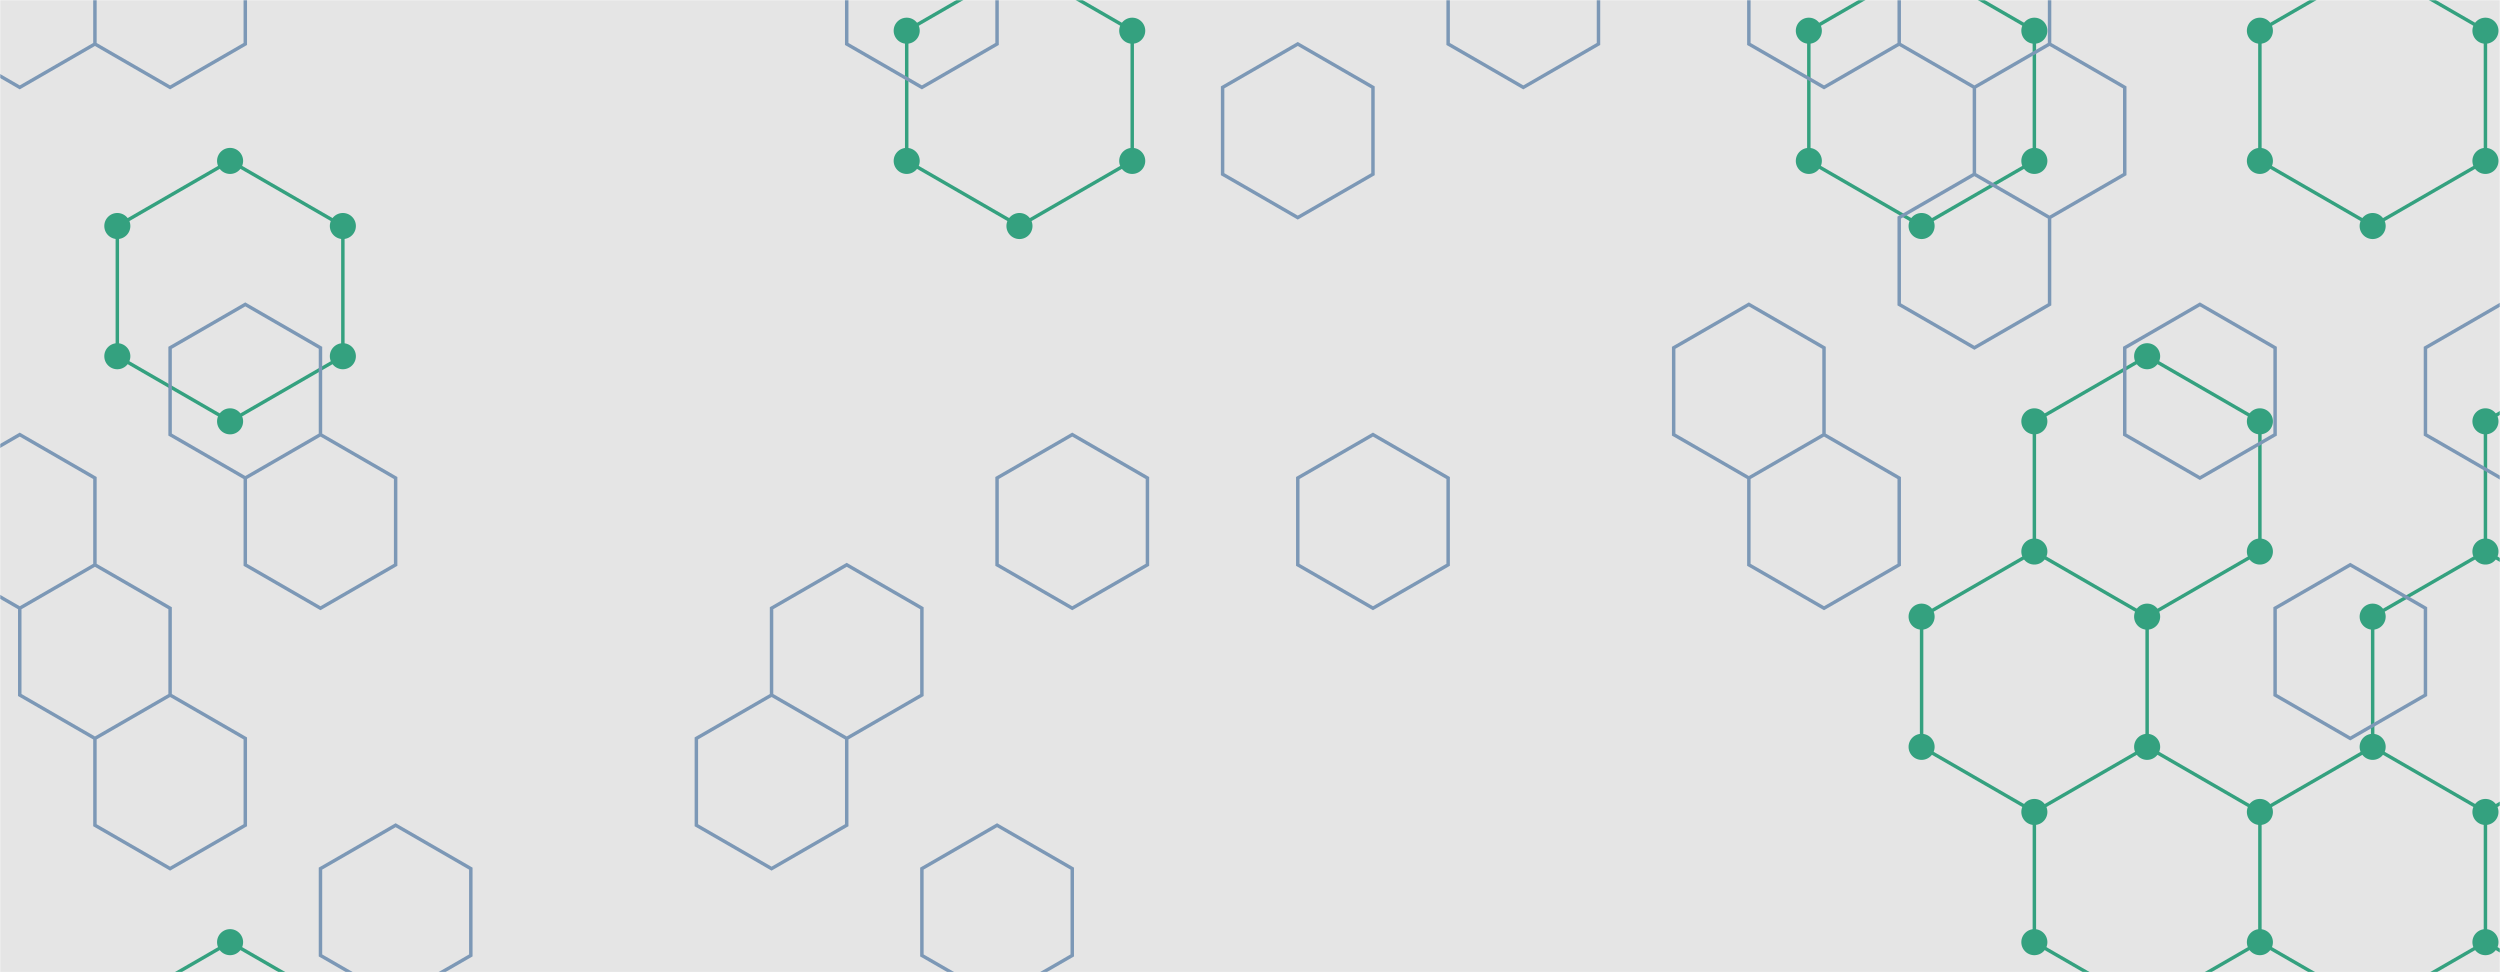 <svg xmlns="http://www.w3.org/2000/svg" version="1.1" xmlns:xlink="http://www.w3.org/1999/xlink" xmlns:svgjs="http://svgjs.com/svgjs" width="1440" height="560" preserveAspectRatio="none" viewBox="0 0 1440 560"><g mask="url(&quot;#SvgjsMask1015&quot;)" fill="none"><rect width="1440" height="560" x="0" y="0" fill="rgba(229, 229, 229, 1)"></rect><path d="M132.53 92.69L197.49 130.19L197.49 205.19L132.53 242.69L67.58 205.19L67.58 130.19zM132.53 542.69L197.49 580.19L197.49 655.19L132.53 692.69L67.58 655.19L67.58 580.19zM587.21 -19.81L652.16 17.69L652.16 92.69L587.21 130.19L522.26 92.69L522.26 17.69zM1106.84 -19.81L1171.79 17.69L1171.79 92.69L1106.84 130.19L1041.89 92.69L1041.89 17.69zM1171.79 317.69L1236.75 355.19L1236.75 430.19L1171.79 467.69L1106.84 430.19L1106.84 355.19zM1236.75 205.19L1301.7 242.69L1301.7 317.69L1236.75 355.19L1171.79 317.69L1171.79 242.69zM1236.75 430.19L1301.7 467.69L1301.7 542.69L1236.75 580.19L1171.79 542.69L1171.79 467.69zM1366.65 -19.81L1431.61 17.69L1431.61 92.69L1366.65 130.19L1301.7 92.69L1301.7 17.69zM1431.61 317.69L1496.56 355.19L1496.56 430.19L1431.61 467.69L1366.65 430.19L1366.65 355.19zM1366.65 430.19L1431.61 467.69L1431.61 542.69L1366.65 580.19L1301.7 542.69L1301.7 467.69zM1431.61 542.69L1496.56 580.19L1496.56 655.19L1431.61 692.69L1366.65 655.19L1366.65 580.19zM1496.56 205.19L1561.52 242.69L1561.52 317.69L1496.56 355.19L1431.61 317.69L1431.61 242.69z" stroke="rgba(52, 161, 127, 1)" stroke-width="2"></path><path d="M125.03 92.69 a7.5 7.5 0 1 0 15 0 a7.5 7.5 0 1 0 -15 0zM189.99 130.19 a7.5 7.5 0 1 0 15 0 a7.5 7.5 0 1 0 -15 0zM189.99 205.19 a7.5 7.5 0 1 0 15 0 a7.5 7.5 0 1 0 -15 0zM125.03 242.69 a7.5 7.5 0 1 0 15 0 a7.5 7.5 0 1 0 -15 0zM60.08 205.19 a7.5 7.5 0 1 0 15 0 a7.5 7.5 0 1 0 -15 0zM60.08 130.19 a7.5 7.5 0 1 0 15 0 a7.5 7.5 0 1 0 -15 0zM125.03 542.69 a7.5 7.5 0 1 0 15 0 a7.5 7.5 0 1 0 -15 0zM189.99 580.19 a7.5 7.5 0 1 0 15 0 a7.5 7.5 0 1 0 -15 0zM189.99 655.19 a7.5 7.5 0 1 0 15 0 a7.5 7.5 0 1 0 -15 0zM125.03 692.69 a7.5 7.5 0 1 0 15 0 a7.5 7.5 0 1 0 -15 0zM60.08 655.19 a7.5 7.5 0 1 0 15 0 a7.5 7.5 0 1 0 -15 0zM60.08 580.19 a7.5 7.5 0 1 0 15 0 a7.5 7.5 0 1 0 -15 0zM579.71 -19.81 a7.5 7.5 0 1 0 15 0 a7.5 7.5 0 1 0 -15 0zM644.66 17.69 a7.5 7.5 0 1 0 15 0 a7.5 7.5 0 1 0 -15 0zM644.66 92.69 a7.5 7.5 0 1 0 15 0 a7.5 7.5 0 1 0 -15 0zM579.71 130.19 a7.5 7.5 0 1 0 15 0 a7.5 7.5 0 1 0 -15 0zM514.76 92.69 a7.5 7.5 0 1 0 15 0 a7.5 7.5 0 1 0 -15 0zM514.76 17.69 a7.5 7.5 0 1 0 15 0 a7.5 7.5 0 1 0 -15 0zM1099.34 -19.81 a7.5 7.5 0 1 0 15 0 a7.5 7.5 0 1 0 -15 0zM1164.29 17.69 a7.5 7.5 0 1 0 15 0 a7.5 7.5 0 1 0 -15 0zM1164.29 92.69 a7.5 7.5 0 1 0 15 0 a7.5 7.5 0 1 0 -15 0zM1099.34 130.19 a7.5 7.5 0 1 0 15 0 a7.5 7.5 0 1 0 -15 0zM1034.39 92.69 a7.5 7.5 0 1 0 15 0 a7.5 7.5 0 1 0 -15 0zM1034.39 17.69 a7.5 7.5 0 1 0 15 0 a7.5 7.5 0 1 0 -15 0zM1164.29 317.69 a7.5 7.5 0 1 0 15 0 a7.5 7.5 0 1 0 -15 0zM1229.25 355.19 a7.5 7.5 0 1 0 15 0 a7.5 7.5 0 1 0 -15 0zM1229.25 430.19 a7.5 7.5 0 1 0 15 0 a7.5 7.5 0 1 0 -15 0zM1164.29 467.69 a7.5 7.5 0 1 0 15 0 a7.5 7.5 0 1 0 -15 0zM1099.34 430.19 a7.5 7.5 0 1 0 15 0 a7.5 7.5 0 1 0 -15 0zM1099.34 355.19 a7.5 7.5 0 1 0 15 0 a7.5 7.5 0 1 0 -15 0zM1229.25 205.19 a7.5 7.5 0 1 0 15 0 a7.5 7.5 0 1 0 -15 0zM1294.2 242.69 a7.5 7.5 0 1 0 15 0 a7.5 7.5 0 1 0 -15 0zM1294.2 317.69 a7.5 7.5 0 1 0 15 0 a7.5 7.5 0 1 0 -15 0zM1164.29 242.69 a7.5 7.5 0 1 0 15 0 a7.5 7.5 0 1 0 -15 0zM1294.2 467.69 a7.5 7.5 0 1 0 15 0 a7.5 7.5 0 1 0 -15 0zM1294.2 542.69 a7.5 7.5 0 1 0 15 0 a7.5 7.5 0 1 0 -15 0zM1229.25 580.19 a7.5 7.5 0 1 0 15 0 a7.5 7.5 0 1 0 -15 0zM1164.29 542.69 a7.5 7.5 0 1 0 15 0 a7.5 7.5 0 1 0 -15 0zM1359.15 -19.81 a7.5 7.5 0 1 0 15 0 a7.5 7.5 0 1 0 -15 0zM1424.11 17.69 a7.5 7.5 0 1 0 15 0 a7.5 7.5 0 1 0 -15 0zM1424.11 92.69 a7.5 7.5 0 1 0 15 0 a7.5 7.5 0 1 0 -15 0zM1359.15 130.19 a7.5 7.5 0 1 0 15 0 a7.5 7.5 0 1 0 -15 0zM1294.2 92.69 a7.5 7.5 0 1 0 15 0 a7.5 7.5 0 1 0 -15 0zM1294.2 17.69 a7.5 7.5 0 1 0 15 0 a7.5 7.5 0 1 0 -15 0zM1424.11 317.69 a7.5 7.5 0 1 0 15 0 a7.5 7.5 0 1 0 -15 0zM1489.06 355.19 a7.5 7.5 0 1 0 15 0 a7.5 7.5 0 1 0 -15 0zM1489.06 430.19 a7.5 7.5 0 1 0 15 0 a7.5 7.5 0 1 0 -15 0zM1424.11 467.69 a7.5 7.5 0 1 0 15 0 a7.5 7.5 0 1 0 -15 0zM1359.15 430.19 a7.5 7.5 0 1 0 15 0 a7.5 7.5 0 1 0 -15 0zM1359.15 355.19 a7.5 7.5 0 1 0 15 0 a7.5 7.5 0 1 0 -15 0zM1424.11 542.69 a7.5 7.5 0 1 0 15 0 a7.5 7.5 0 1 0 -15 0zM1359.15 580.19 a7.5 7.5 0 1 0 15 0 a7.5 7.5 0 1 0 -15 0zM1489.06 580.19 a7.5 7.5 0 1 0 15 0 a7.5 7.5 0 1 0 -15 0zM1489.06 655.19 a7.5 7.5 0 1 0 15 0 a7.5 7.5 0 1 0 -15 0zM1424.11 692.69 a7.5 7.5 0 1 0 15 0 a7.5 7.5 0 1 0 -15 0zM1359.15 655.19 a7.5 7.5 0 1 0 15 0 a7.5 7.5 0 1 0 -15 0zM1489.06 205.19 a7.5 7.5 0 1 0 15 0 a7.5 7.5 0 1 0 -15 0zM1554.02 242.69 a7.5 7.5 0 1 0 15 0 a7.5 7.5 0 1 0 -15 0zM1554.02 317.69 a7.5 7.5 0 1 0 15 0 a7.5 7.5 0 1 0 -15 0zM1424.11 242.69 a7.5 7.5 0 1 0 15 0 a7.5 7.5 0 1 0 -15 0z" fill="rgba(52, 161, 127, 1)"></path><path d="M11.38 -49.67L54.68 -24.67L54.68 25.33L11.38 50.33L-31.92 25.33L-31.92 -24.67zM11.38 250.33L54.68 275.33L54.68 325.33L11.38 350.33L-31.92 325.33L-31.92 275.33zM54.68 325.33L97.98 350.33L97.98 400.33L54.68 425.33L11.38 400.33L11.38 350.33zM97.98 -49.67L141.29 -24.67L141.29 25.33L97.98 50.33L54.68 25.33L54.68 -24.67zM141.29 175.33L184.59 200.33L184.59 250.33L141.29 275.33L97.98 250.33L97.98 200.33zM97.98 400.33L141.29 425.33L141.29 475.33L97.98 500.33L54.68 475.33L54.68 425.33zM184.59 250.33L227.89 275.33L227.89 325.33L184.59 350.33L141.29 325.33L141.29 275.33zM227.89 475.33L271.19 500.33L271.19 550.33L227.89 575.33L184.59 550.33L184.59 500.33zM487.71 325.33L531.01 350.33L531.01 400.33L487.71 425.33L444.41 400.33L444.41 350.33zM444.41 400.33L487.71 425.33L487.71 475.33L444.41 500.33L401.1 475.33L401.1 425.33zM531.01 -49.67L574.31 -24.67L574.31 25.33L531.01 50.33L487.71 25.33L487.71 -24.67zM574.31 475.33L617.62 500.33L617.62 550.33L574.31 575.33L531.01 550.33L531.01 500.33zM617.62 250.33L660.92 275.33L660.92 325.33L617.62 350.33L574.31 325.33L574.31 275.33zM747.52 25.33L790.83 50.33L790.83 100.33L747.52 125.33L704.22 100.33L704.22 50.33zM790.83 250.33L834.13 275.33L834.13 325.33L790.83 350.33L747.52 325.33L747.52 275.33zM877.43 -49.67L920.73 -24.67L920.73 25.33L877.43 50.33L834.13 25.33L834.13 -24.67zM1007.34 175.33L1050.64 200.33L1050.64 250.33L1007.34 275.33L964.04 250.33L964.04 200.33zM1050.64 -49.67L1093.94 -24.67L1093.94 25.33L1050.64 50.33L1007.34 25.33L1007.34 -24.67zM1050.64 250.33L1093.94 275.33L1093.94 325.33L1050.64 350.33L1007.34 325.33L1007.34 275.33zM1137.25 -49.67L1180.55 -24.67L1180.55 25.33L1137.25 50.33L1093.94 25.33L1093.94 -24.67zM1180.55 25.33L1223.85 50.33L1223.85 100.33L1180.55 125.33L1137.25 100.33L1137.25 50.33zM1137.25 100.33L1180.55 125.33L1180.55 175.33L1137.25 200.33L1093.94 175.33L1093.94 125.33zM1267.15 175.33L1310.46 200.33L1310.46 250.33L1267.15 275.33L1223.85 250.33L1223.85 200.33zM1353.76 325.33L1397.06 350.33L1397.06 400.33L1353.76 425.33L1310.46 400.33L1310.46 350.33zM1440.36 175.33L1483.67 200.33L1483.67 250.33L1440.36 275.33L1397.06 250.33L1397.06 200.33z" stroke="rgba(124, 152, 182, 1)" stroke-width="2"></path></g><defs><mask id="SvgjsMask1015"><rect width="1440" height="560" fill="#ffffff"></rect></mask></defs></svg>